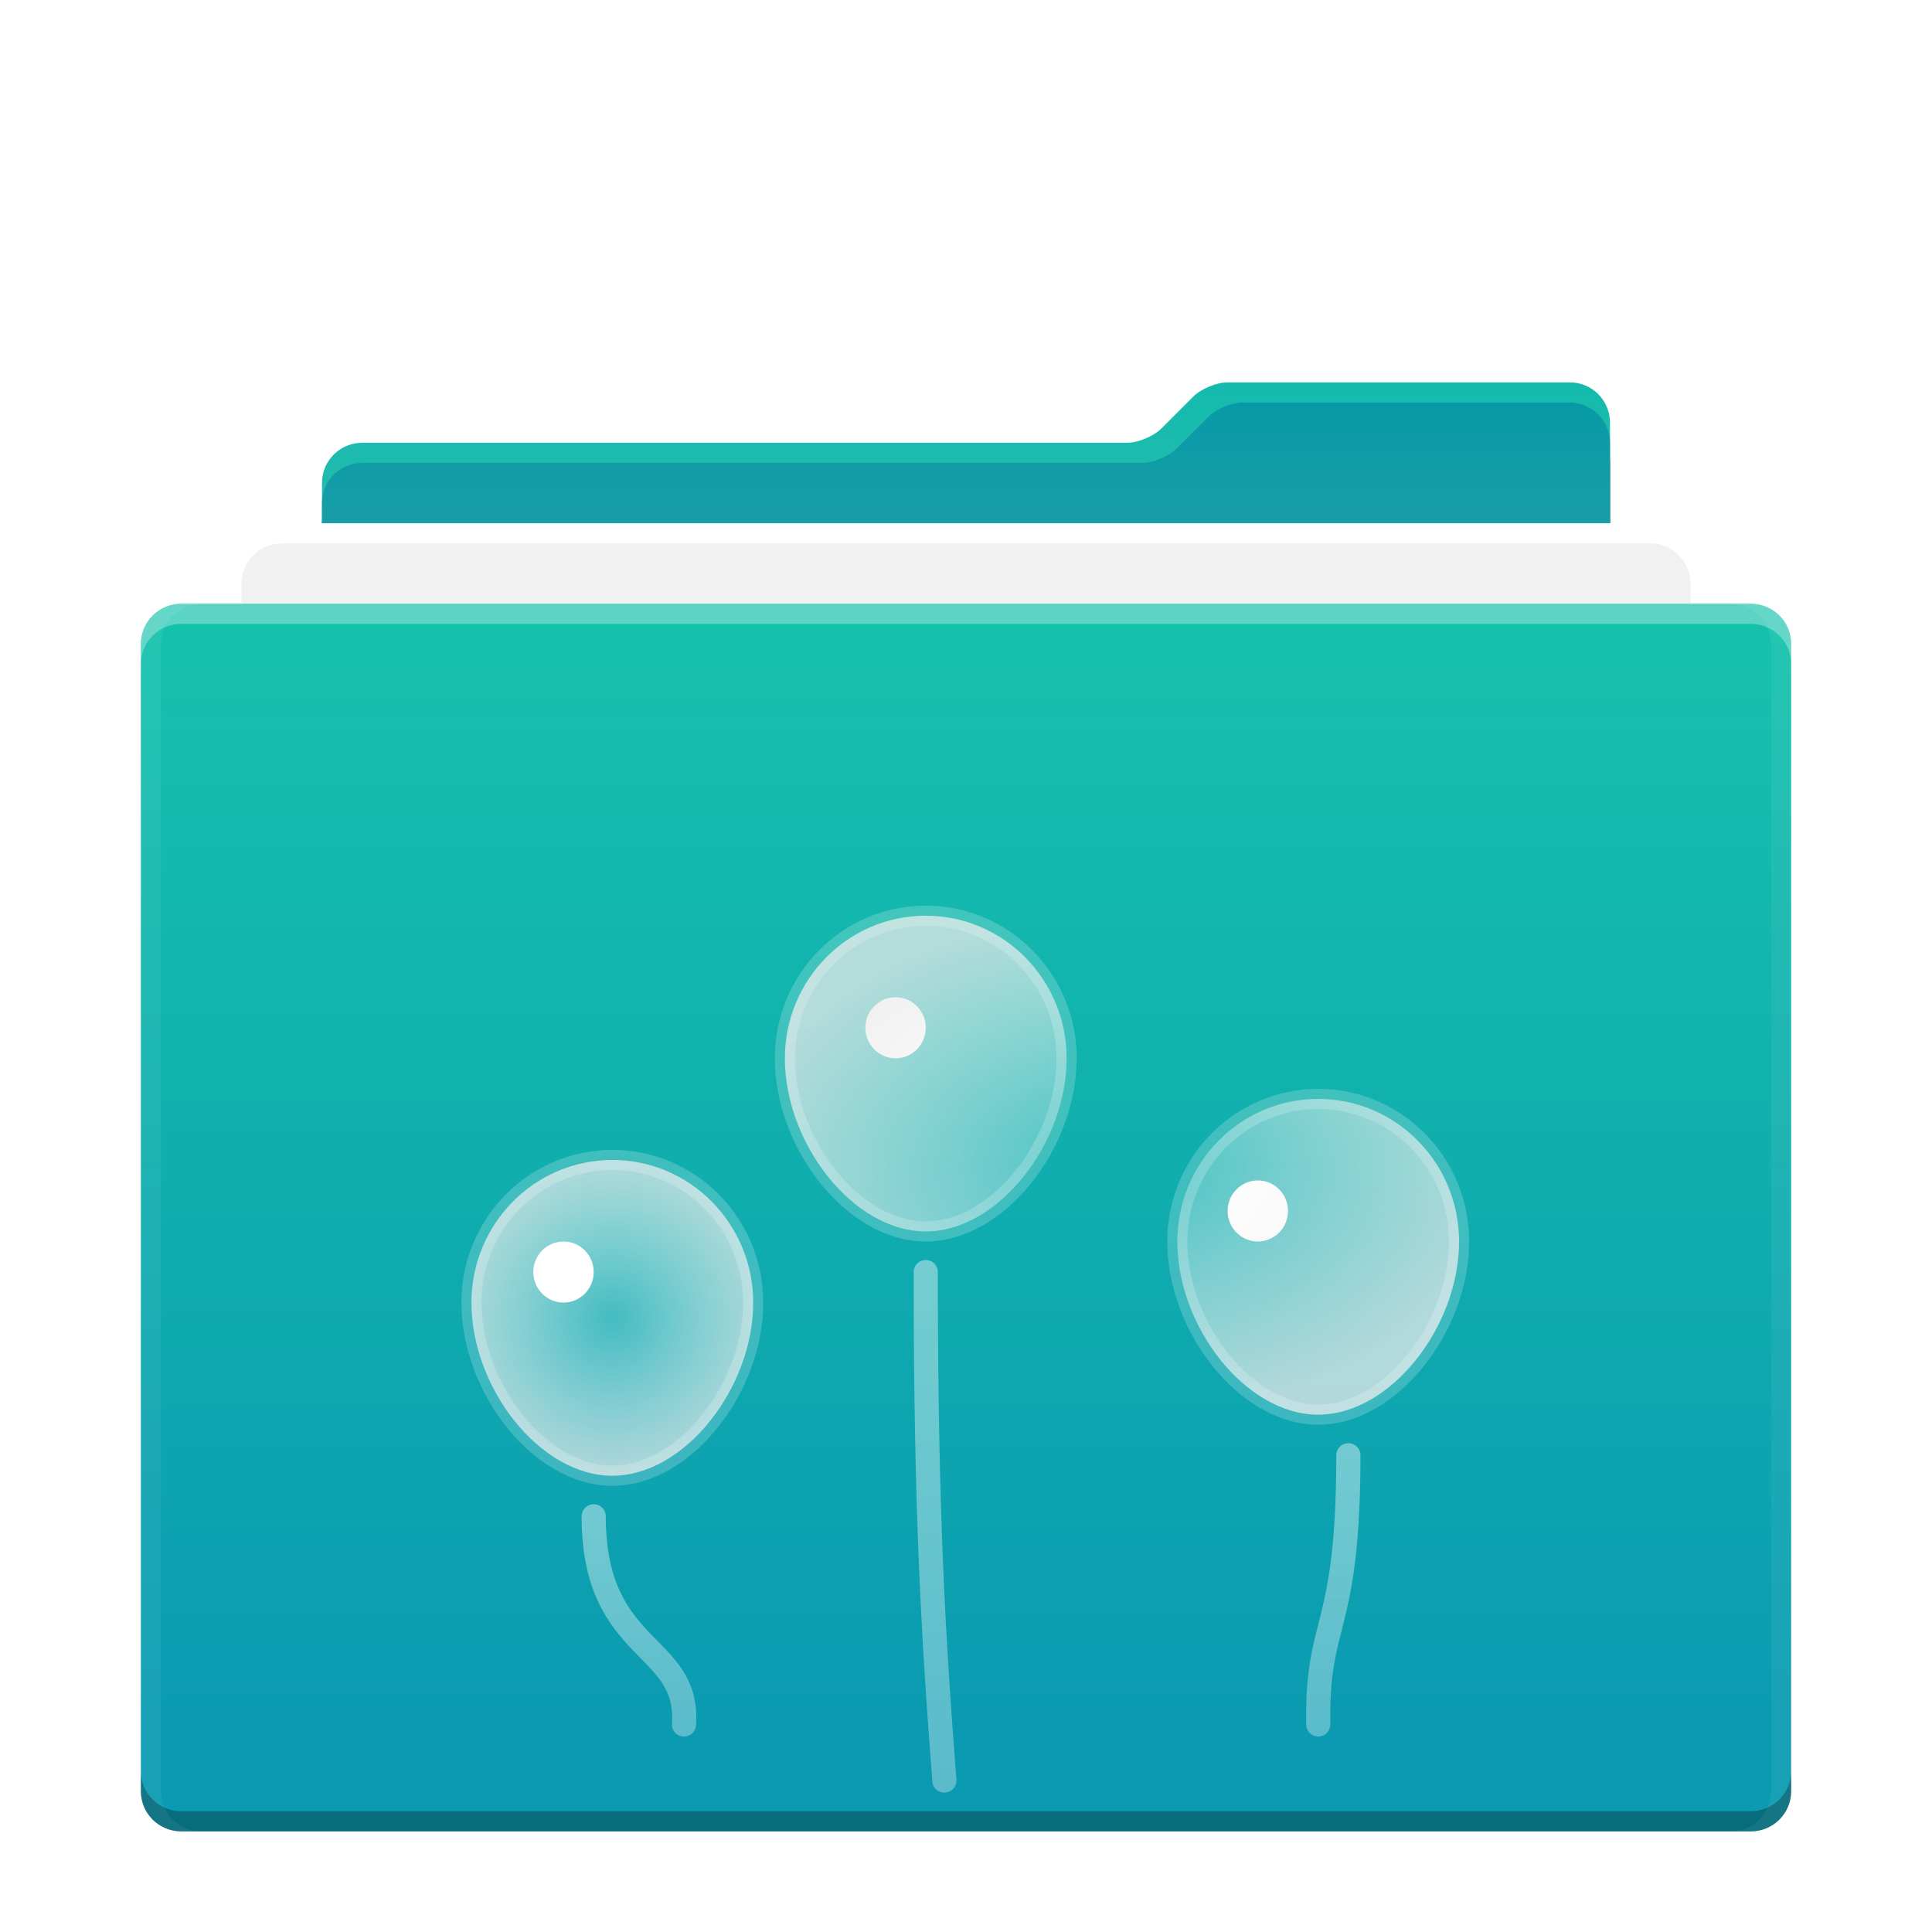 <svg width="96" height="96" version="1.1" viewBox="0 0 96 96" xmlns="http://www.w3.org/2000/svg" xmlns:xlink="http://www.w3.org/1999/xlink">
<defs>
<filter id="folder-others-stack-a" x="-14.6%" y="-19.4%" width="129.3%" height="137.5%">
<feOffset dy="2" in="SourceAlpha" result="shadowOffsetOuter1"/>
<feGaussianBlur in="shadowOffsetOuter1" result="shadowBlurOuter1" stdDeviation="2"/>
<feColorMatrix in="shadowBlurOuter1" result="shadowMatrixOuter1" values="0 0 0 0 0   0 0 0 0 0   0 0 0 0 0  0 0 0 0.5 0"/>
<feMerge>
<feMergeNode in="shadowMatrixOuter1"/>
<feMergeNode in="SourceGraphic"/>
</feMerge>
</filter>
<linearGradient id="folder-others-stack-d" x1="50%" x2="50%" y2="98.094%">
<stop stop-color="#14BBAC" offset="0"/>
<stop stop-color="#BEBEBE" offset="1"/>
</linearGradient>
<path id="folder-others-stack-c" d="m71.009 0c1.099 0 1.991 0.894 1.991 1.999v63.001c0 1.115-0.91 2-2 2h-60c-1.105 0-2-0.866-2-2v-60.007c0-1.101 0.894-1.993 2.005-1.993l38.002 9e-8c0.549 0 1.314-0.321 1.704-0.711l1.578-1.578c0.393-0.393 1.166-0.711 1.703-0.711h17.017z"/>
<filter id="folder-others-stack-b" x="-10.9%" y="-7.5%" width="121.9%" height="120.9%">
<feOffset dy="2" in="SourceAlpha" result="shadowOffsetOuter1"/>
<feGaussianBlur in="shadowOffsetOuter1" result="shadowBlurOuter1" stdDeviation="2"/>
<feColorMatrix in="shadowBlurOuter1" values="0 0 0 0 0   0 0 0 0 0   0 0 0 0 0  0 0 0 0.5 0"/>
</filter>
<linearGradient id="folder-others-stack-e" x1="50%" x2="50%" y2="98.094%">
<stop stop-color="#069AA6" offset="0"/>
<stop stop-color="#BEBEBE" offset="1"/>
</linearGradient>
<linearGradient id="folder-others-stack-f" x1="50%" x2="50%" y2="92.487%">
<stop stop-color="#16C2AC" offset="0"/>
<stop stop-color="#0A9AB1" offset="1"/>
</linearGradient>
<radialGradient id="folder-others-stack-g" r="55.632%" fx="50%" fy="50%" gradientTransform="matrix(0 .899 -1 0 1 .05)">
<stop stop-color="#FFF" stop-opacity=".217" offset="0"/>
<stop stop-color="#E9E9E9" stop-opacity=".745" offset="1"/>
</radialGradient>
<linearGradient id="folder-others-stack-h" x1="50%" x2="50%" y2="100%">
<stop stop-color="#FFF" stop-opacity=".418" offset="0"/>
<stop stop-color="#FFF" stop-opacity=".329" offset="1"/>
</linearGradient>
</defs>
<g transform="translate(7 17)" fill="none" fill-rule="evenodd" filter="url(#folder-others-stack-a)">
<use fill="#000" filter="url(#folder-others-stack-b)" xlink:href="#folder-others-stack-c"/>
<use fill="url(#folder-others-stack-d)" xlink:href="#folder-others-stack-c"/>
<path d="m70.994 1c1.108 0 2.006 0.904 2.006 2.003v61.978h-64v-58.986c0-1.101 0.891-1.994 2-1.994l38.76 5e-8c0.547 1e-8 1.312-0.321 1.702-0.711l1.578-1.578c0.393-0.393 1.149-0.711 1.719-0.711h16.237z" fill="url(#folder-others-stack-e)"/>
<path d="m5 67.007-2e-8 -58.011c0-1.103 0.897-1.997 2.001-1.997h67.998c1.105 0 2.001 0.895 2.001 1.997v58.011h-72z" fill="#FFF"/>
<path d="m5 66v-56.004c0-1.103 0.897-1.996 2.001-1.996h67.998c1.105 0 2.001 0.888 2.001 1.996v56.004h-72z" fill="#F1F1F1"/>
<path d="m2.007 72c-1.108 0-2.007-0.886-2.007-1.995l1.3294e-9 -57.01c2.5692e-11 -1.102 0.893-1.995 2.007-1.995h77.987c1.108 0 2.007 0.886 2.007 1.995v57.01c0 1.102-0.893 1.995-2.007 1.995h-77.987z" fill="url(#folder-others-stack-f)"/>
<g transform="translate(15 26)">
<path d="m8.426 28.328c3.61 0 7-4.377 7-8.603 0-3.915-3.135-7.086-7-7.086s-7 3.171-7 7.086c0 4.227 3.39 8.603 7 8.603z" fill="url(#folder-others-stack-g)" stroke="#FFF" stroke-opacity=".2"/>
<g fill="#FFF">
<ellipse cx="6" cy="18.207" rx="1.5" ry="1.517"/>
<ellipse cx="22.5" cy="6.069" rx="1.5" ry="1.517"/>
<ellipse cx="40.5" cy="15.172" rx="1.5" ry="1.517"/>
</g>
<path d="m24 16.19c3.61 0 7-4.377 7-8.603 0-3.915-3.135-7.086-7-7.086s-7 3.171-7 7.086c0 4.227 3.39 8.603 7 8.603zm19.5 9.103c3.61 0 7-4.377 7-8.603 0-3.915-3.135-7.086-7-7.086s-7 3.171-7 7.086c0 4.227 3.39 8.603 7 8.603z" fill="url(#folder-others-stack-g)" stroke="#FFF" stroke-opacity=".2"/>
<g stroke="url(#folder-others-stack-h)" stroke-linecap="round" stroke-width="1.2">
<path d="m24 18.207c0 11.921 0.377 18.156 0.926 25.268"/>
<path d="m45 27.31c0 8.894-1.592 8.071-1.496 13.377"/>
<path transform="matrix(-1 0 0 1 19.5 0)" d="m12 30.345c0 6.877-4.776 6.24-4.487 10.343"/>
</g>
</g>
<g transform="translate(0 11)">
<path d="m1.306e-9 2.995 2.3319e-11 -1c2.5692e-11 -1.102 0.893-1.995 2.007-1.995h77.987c1.108 0 2.007 0.886 2.007 1.995v1c0-1.109-0.898-1.995-2.007-1.995h-77.987c-1.114 0-2.007 0.893-2.007 1.995z" fill="#FFF" fill-opacity=".3"/>
<path d="m-6.7073e-14 58.005c-2.5862e-11 1.109 0.898 1.995 2.007 1.995h77.987c1.114 0 2.007-0.893 2.007-1.995v1c0 1.102-0.893 1.995-2.007 1.995h-77.987c-1.108 0-2.007-0.886-2.007-1.995l2.3319e-11 -1z" fill="#000" fill-opacity=".3"/>
<path d="m78.993 7.1054e-15h1c1.108 0 2.007 0.886 2.007 1.995v57.01c0 1.102-0.893 1.995-2.007 1.995h-1c1.114 0 2.007-0.893 2.007-1.995v-57.01c0-1.109-0.898-1.995-2.007-1.995zm-75.987 0c-1.114 0-2.007 0.893-2.007 1.995v57.01c0 1.109 0.898 1.995 2.007 1.995h-1c-1.108 0-2.007-0.886-2.007-1.995l1.3294e-9 -57.01c2.5692e-11 -1.102 0.893-1.995 2.007-1.995h1z" fill="#FFF" fill-opacity=".06"/>
</g>
</g>
</svg>
